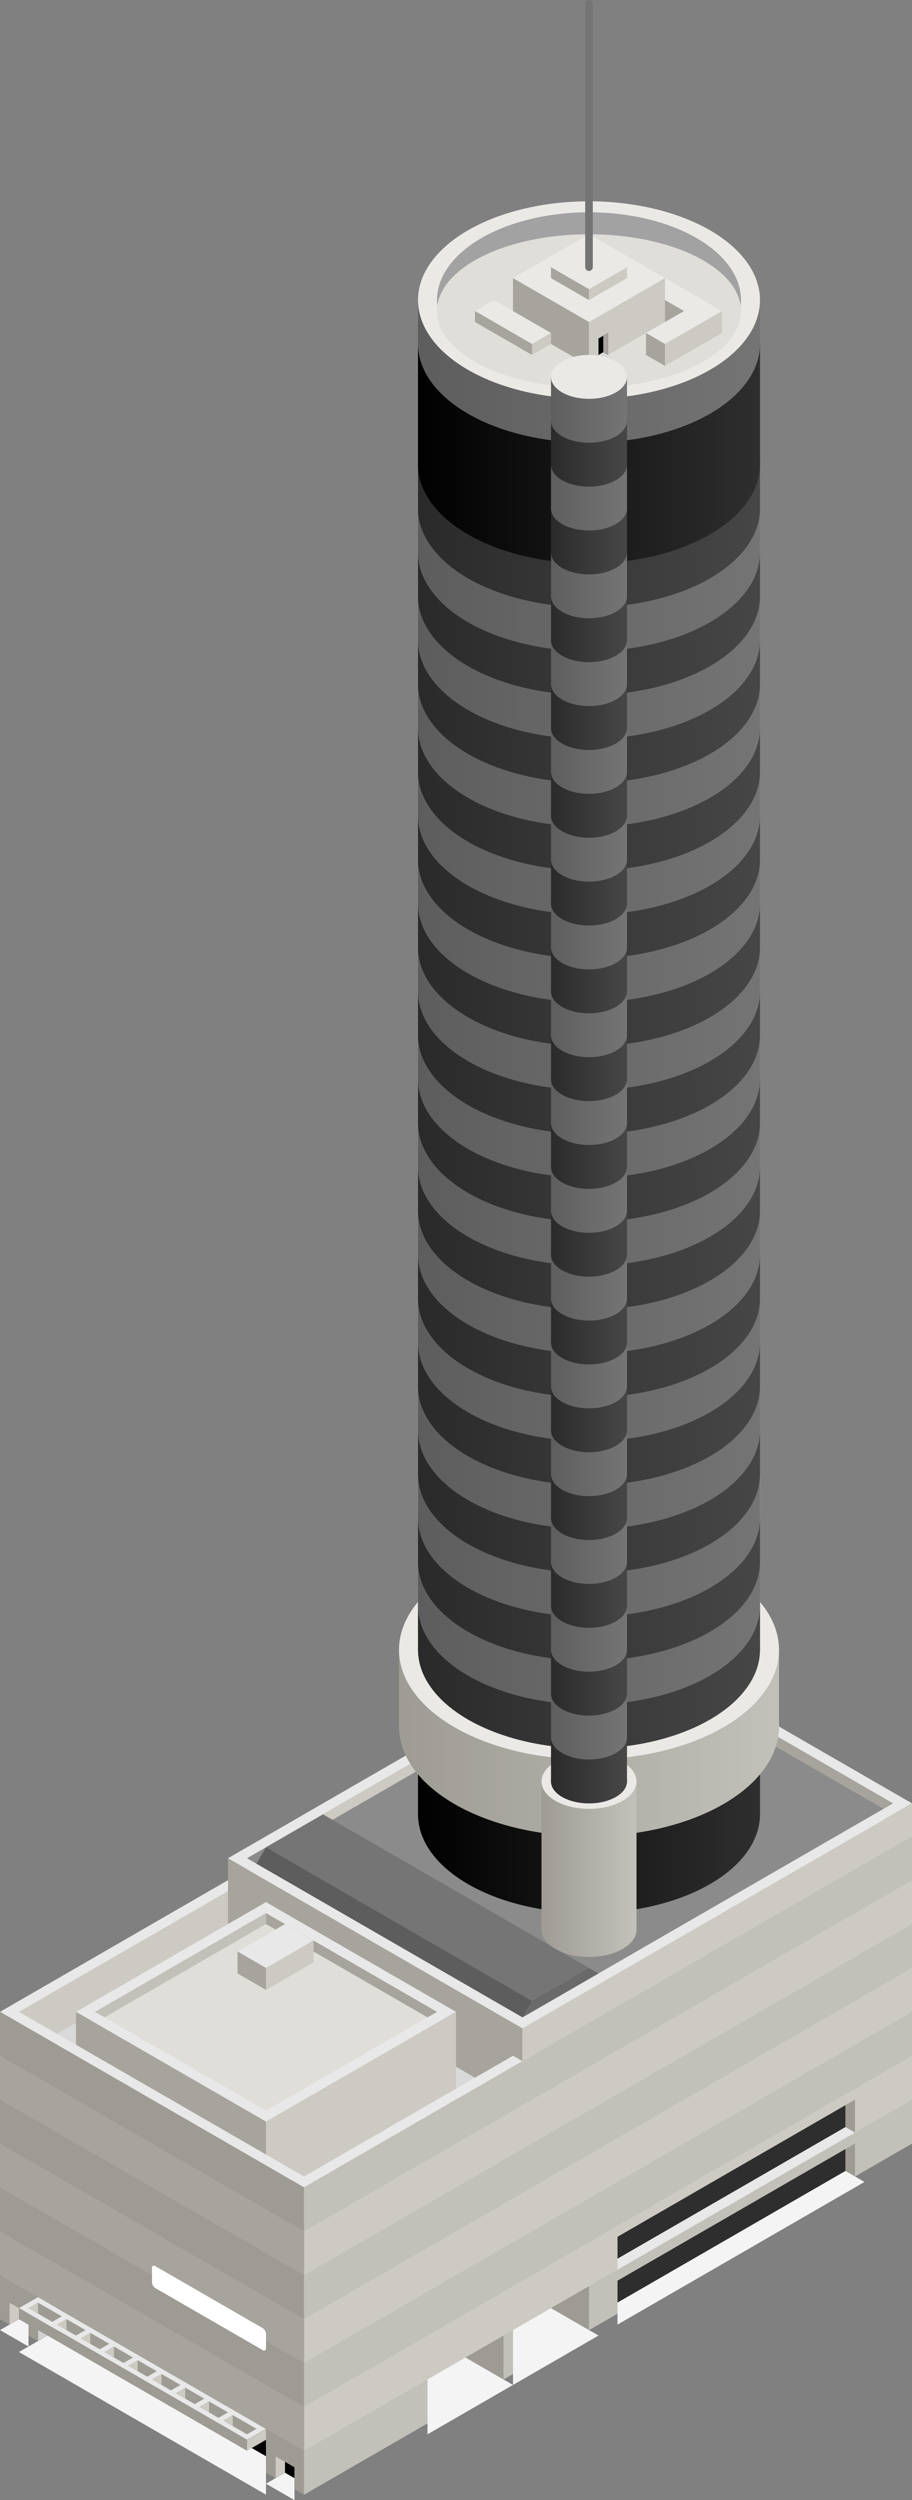 <svg id="Layer_1" data-name="Layer 1" xmlns="http://www.w3.org/2000/svg" xmlns:xlink="http://www.w3.org/1999/xlink" viewBox="0 0 240 657.736">
  <rect x="0" y="0" width="240" height="657.736" fill="#808080" stroke="none"/>
  <defs>
    <style>
      .cls-1 {
        fill: #e8e8e8;
      }

      .cls-2 {
        fill: url(#linear-gradient);
      }

      .cls-3 {
        fill: #cccac2;
      }

      .cls-4 {
        fill: #9d9b93;
      }

      .cls-5 {
        fill: #a6a49c;
      }

      .cls-6 {
        fill: #f4f4f4;
      }

      .cls-7 {
        fill: #d1d1d1;
      }

      .cls-8 {
        fill: #d9d9d9;
      }

      .cls-9 {
        fill: #dfded9;
      }

      .cls-10 {
        fill: #8b8b8b;
      }

      .cls-11 {
        fill: #5d5d5d;
      }

      .cls-12 {
        fill: #757575;
      }

      .cls-13 {
        fill: url(#linear-gradient-2);
      }

      .cls-14 {
        fill: url(#linear-gradient-3);
      }

      .cls-15 {
        fill: url(#linear-gradient-4);
      }

      .cls-16 {
        fill: #eae9e5;
      }

      .cls-17 {
        fill: #a2a2a2;
      }

      .cls-18 {
        fill: url(#linear-gradient-5);
      }

      .cls-19 {
        fill: url(#linear-gradient-6);
      }

      .cls-20 {
        fill: #6a6a6a;
      }

      .cls-21 {
        fill: url(#linear-gradient-7);
      }

      .cls-22 {
        fill: url(#linear-gradient-8);
      }

      .cls-23 {
        fill: url(#linear-gradient-9);
      }

      .cls-24 {
        fill: url(#linear-gradient-10);
      }

      .cls-25 {
        fill: url(#linear-gradient-11);
      }

      .cls-26 {
        fill: url(#linear-gradient-12);
      }

      .cls-27 {
        fill: url(#linear-gradient-13);
      }

      .cls-28 {
        fill: url(#linear-gradient-14);
      }

      .cls-29 {
        fill: url(#linear-gradient-15);
      }

      .cls-30 {
        fill: url(#linear-gradient-16);
      }

      .cls-31 {
        fill: url(#linear-gradient-17);
      }

      .cls-32 {
        fill: url(#linear-gradient-18);
      }

      .cls-33 {
        fill: url(#linear-gradient-19);
      }

      .cls-34 {
        fill: url(#linear-gradient-20);
      }

      .cls-35 {
        fill: url(#linear-gradient-21);
      }

      .cls-36 {
        fill: url(#linear-gradient-22);
      }

      .cls-37 {
        fill: url(#linear-gradient-23);
      }

      .cls-38 {
        fill: url(#linear-gradient-24);
      }

      .cls-39 {
        fill: url(#linear-gradient-25);
      }

      .cls-40 {
        fill: url(#linear-gradient-26);
      }

      .cls-41 {
        fill: url(#linear-gradient-27);
      }

      .cls-42 {
        fill: url(#linear-gradient-28);
      }

      .cls-43 {
        fill: url(#linear-gradient-29);
      }

      .cls-44 {
        fill: url(#linear-gradient-30);
      }

      .cls-45 {
        fill: url(#linear-gradient-31);
      }

      .cls-46 {
        fill: url(#linear-gradient-32);
      }

      .cls-47 {
        fill: url(#linear-gradient-33);
      }

      .cls-48 {
        fill: url(#linear-gradient-34);
      }

      .cls-49 {
        fill: url(#linear-gradient-35);
      }

      .cls-50 {
        fill: url(#linear-gradient-36);
      }

      .cls-51 {
        fill: url(#linear-gradient-37);
      }

      .cls-52 {
        fill: url(#linear-gradient-38);
      }

      .cls-53 {
        fill: url(#linear-gradient-39);
      }

      .cls-54 {
        fill: url(#linear-gradient-40);
      }

      .cls-55 {
        fill: url(#linear-gradient-41);
      }

      .cls-56 {
        fill: url(#linear-gradient-42);
      }

      .cls-57 {
        fill: url(#linear-gradient-43);
      }

      .cls-58 {
        fill: url(#linear-gradient-44);
      }

      .cls-59 {
        fill: url(#linear-gradient-45);
      }

      .cls-60 {
        fill: url(#linear-gradient-46);
      }

      .cls-61 {
        fill: url(#linear-gradient-47);
      }

      .cls-62 {
        fill: url(#linear-gradient-48);
      }

      .cls-63 {
        fill: url(#linear-gradient-49);
      }

      .cls-64 {
        fill: url(#linear-gradient-50);
      }

      .cls-65 {
        fill: url(#linear-gradient-51);
      }

      .cls-66 {
        fill: url(#linear-gradient-52);
      }

      .cls-67 {
        fill: url(#linear-gradient-53);
      }

      .cls-68 {
        fill: url(#linear-gradient-54);
      }

      .cls-69 {
        fill: url(#linear-gradient-55);
      }

      .cls-70 {
        fill: url(#linear-gradient-56);
      }

      .cls-71 {
        fill: url(#linear-gradient-57);
      }

      .cls-72 {
        fill: url(#linear-gradient-58);
      }

      .cls-73 {
        fill: url(#linear-gradient-59);
      }

      .cls-74 {
        fill: url(#linear-gradient-60);
      }

      .cls-75 {
        fill: url(#linear-gradient-61);
      }

      .cls-76 {
        fill: url(#linear-gradient-62);
      }

      .cls-77 {
        fill: url(#linear-gradient-63);
      }

      .cls-78 {
        fill: url(#linear-gradient-64);
      }

      .cls-79 {
        fill: none;
        stroke: #747474;
        stroke-linecap: round;
        stroke-miterlimit: 3;
        stroke-width: 2px;
      }

      .cls-80 {
        fill: #c1c0b9;
      }

      .cls-81 {
        fill: #fff;
      }

      .cls-82 {
        fill: url(#linear-gradient-65);
      }

      .cls-83 {
        fill: url(#linear-gradient-66);
      }

      .cls-84 {
        fill: url(#linear-gradient-67);
      }

      .cls-85 {
        fill: url(#linear-gradient-68);
      }

      .cls-86 {
        fill: url(#linear-gradient-69);
      }

      .cls-87 {
        fill: url(#linear-gradient-70);
      }

      .cls-88 {
        fill: url(#linear-gradient-71);
      }

      .cls-89 {
        fill: url(#linear-gradient-72);
      }

      .cls-90 {
        fill: url(#linear-gradient-73);
      }

      .cls-91 {
        fill: url(#linear-gradient-74);
      }

      .cls-92 {
        fill: url(#linear-gradient-75);
      }

      .cls-93 {
        fill: url(#linear-gradient-76);
      }

      .cls-94 {
        fill: url(#linear-gradient-77);
      }

      .cls-95 {
        fill: url(#linear-gradient-78);
      }

      .cls-96 {
        fill: url(#linear-gradient-79);
      }

      .cls-97 {
        fill: url(#linear-gradient-80);
      }

      .cls-98 {
        fill: url(#linear-gradient-81);
      }

      .cls-99 {
        fill: url(#linear-gradient-82);
      }

      .cls-100 {
        fill: url(#linear-gradient-83);
      }

      .cls-101 {
        fill: url(#linear-gradient-84);
      }

      .cls-102 {
        fill: url(#linear-gradient-85);
      }

      .cls-103 {
        fill: url(#linear-gradient-86);
      }

      .cls-104 {
        fill: url(#linear-gradient-87);
      }

      .cls-105 {
        fill: url(#linear-gradient-88);
      }

      .cls-106 {
        fill: url(#linear-gradient-89);
      }

      .cls-107 {
        fill: url(#linear-gradient-90);
      }

      .cls-108 {
        fill: url(#linear-gradient-91);
      }

      .cls-109 {
        fill: url(#linear-gradient-92);
      }

      .cls-110 {
        fill: url(#linear-gradient-93);
      }

      .cls-111 {
        fill: url(#linear-gradient-94);
      }

      .cls-112 {
        fill: url(#linear-gradient-95);
      }

      .cls-113 {
        fill: url(#linear-gradient-96);
      }

      .cls-114 {
        fill: url(#linear-gradient-97);
      }

      .cls-115 {
        fill: url(#linear-gradient-98);
      }

      .cls-116 {
        fill: url(#linear-gradient-99);
      }

      .cls-117 {
        fill: url(#linear-gradient-100);
      }

      .cls-118 {
        fill: url(#linear-gradient-101);
      }

      .cls-119 {
        fill: url(#linear-gradient-102);
      }

      .cls-120 {
        fill: url(#linear-gradient-103);
      }

      .cls-121 {
        fill: url(#linear-gradient-104);
      }

      .cls-122 {
        fill: url(#linear-gradient-105);
      }

      .cls-123 {
        fill: url(#linear-gradient-106);
      }

      .cls-124 {
        fill: url(#linear-gradient-107);
      }

      .cls-125 {
        fill: url(#linear-gradient-108);
      }

      .cls-126 {
        fill: url(#linear-gradient-109);
      }

      .cls-127 {
        fill: url(#linear-gradient-110);
      }

      .cls-128 {
        fill: url(#linear-gradient-111);
      }

      .cls-129 {
        fill: url(#linear-gradient-112);
      }

      .cls-130 {
        fill: url(#linear-gradient-113);
      }

      .cls-131 {
        fill: url(#linear-gradient-114);
      }

      .cls-132 {
        fill: url(#linear-gradient-115);
      }

      .cls-133 {
        fill: url(#linear-gradient-116);
      }

      .cls-134 {
        fill: url(#linear-gradient-117);
      }

      .cls-135 {
        fill: url(#linear-gradient-118);
      }

      .cls-136 {
        fill: url(#linear-gradient-119);
      }

      .cls-137 {
        fill: url(#linear-gradient-120);
      }

      .cls-138 {
        fill: url(#linear-gradient-121);
      }

      .cls-139 {
        fill: url(#linear-gradient-122);
      }

      .cls-140 {
        fill: url(#linear-gradient-123);
      }

      .cls-141 {
        fill: url(#linear-gradient-124);
      }

      .cls-142 {
        fill: url(#linear-gradient-125);
      }

      .cls-143 {
        fill: url(#linear-gradient-126);
      }

      .cls-144 {
        fill: url(#linear-gradient-127);
      }

      .cls-145 {
        fill: url(#linear-gradient-128);
      }

      .cls-146 {
        fill: #2e2e2e;
      }
    </style>
    <linearGradient id="linear-gradient" x1="5521.69" y1="1281.02" x2="5522.69" y2="1281.02" gradientTransform="matrix(100, 0, 0, -20.207, -552064, 26330.079)" gradientUnits="userSpaceOnUse">
      <stop offset="0" stop-color="#9d9b93"/>
      <stop offset="0.996" stop-color="#c1c0b9"/>
    </linearGradient>
    <linearGradient id="linear-gradient-2" x1="5515.1" y1="1264.202" x2="5516.1" y2="1264.202" gradientTransform="matrix(90, 0, 0, -51.962, -496249, 66167.167)" gradientUnits="userSpaceOnUse">
      <stop offset="0"/>
      <stop offset="1" stop-color="#2e2e2e"/>
    </linearGradient>
    <linearGradient id="linear-gradient-3" y1="1277.58" y2="1277.58" gradientTransform="matrix(90, 0, 0, -23.094, -496249, 29970.208)" xlink:href="#linear-gradient-2"/>
    <linearGradient id="linear-gradient-4" y1="1263.132" y2="1263.132" gradientTransform="matrix(100, 0, 0, -57.735, -552064, 73381.159)" xlink:href="#linear-gradient"/>
    <linearGradient id="linear-gradient-5" x1="5343.76" y1="1267.77" x2="5344.76" y2="1267.77" gradientTransform="matrix(25, 0, 0, -38.971, -133451.5, 49894.527)" xlink:href="#linear-gradient"/>
    <linearGradient id="linear-gradient-6" x1="5343.76" y1="1292.028" x2="5344.76" y2="1292.028" gradientTransform="matrix(25, 0, 0, -14.434, -133451.5, 19156.504)" xlink:href="#linear-gradient"/>
    <linearGradient id="linear-gradient-7" x1="5515.1" y1="1264.202" x2="5516.1" y2="1264.202" gradientTransform="matrix(90, 0, 0, -51.962, -496249, 66123.866)" gradientUnits="userSpaceOnUse">
      <stop offset="0.009" stop-color="#2a2a2a"/>
      <stop offset="1" stop-color="#464646"/>
    </linearGradient>
    <linearGradient id="linear-gradient-8" y1="1301.661" y2="1301.661" gradientTransform="matrix(90, 0, 0, -11.547, -496249, 15458.514)" xlink:href="#linear-gradient-7"/>
    <linearGradient id="linear-gradient-9" x1="5515.1" y1="1264.202" x2="5516.1" y2="1264.202" gradientTransform="matrix(90, 0, 0, -51.962, -496249, 66112.319)" gradientUnits="userSpaceOnUse">
      <stop offset="0" stop-color="#5d5d5d"/>
      <stop offset="1" stop-color="#747474"/>
    </linearGradient>
    <linearGradient id="linear-gradient-10" y1="1301.661" y2="1301.661" gradientTransform="matrix(90, 0, 0, -11.547, -496249, 15446.967)" xlink:href="#linear-gradient-9"/>
    <linearGradient id="linear-gradient-11" y1="1264.202" y2="1264.202" gradientTransform="matrix(90, 0, 0, -51.962, -496249, 66100.772)" xlink:href="#linear-gradient-7"/>
    <linearGradient id="linear-gradient-12" y1="1301.661" y2="1301.661" gradientTransform="matrix(90, 0, 0, -11.547, -496249, 15435.42)" xlink:href="#linear-gradient-7"/>
    <linearGradient id="linear-gradient-13" y1="1264.202" y2="1264.202" gradientTransform="matrix(90, 0, 0, -51.962, -496249, 66089.225)" xlink:href="#linear-gradient-9"/>
    <linearGradient id="linear-gradient-14" y1="1301.661" y2="1301.661" gradientTransform="matrix(90, 0, 0, -11.547, -496249, 15423.873)" xlink:href="#linear-gradient-9"/>
    <linearGradient id="linear-gradient-15" y1="1264.202" y2="1264.202" gradientTransform="matrix(90, 0, 0, -51.962, -496249, 66077.678)" xlink:href="#linear-gradient-7"/>
    <linearGradient id="linear-gradient-16" y1="1301.661" y2="1301.661" gradientTransform="matrix(90, 0, 0, -11.547, -496249, 15412.326)" xlink:href="#linear-gradient-7"/>
    <linearGradient id="linear-gradient-17" y1="1264.202" y2="1264.202" gradientTransform="matrix(90, 0, 0, -51.962, -496249, 66066.131)" xlink:href="#linear-gradient-9"/>
    <linearGradient id="linear-gradient-18" y1="1301.661" y2="1301.661" gradientTransform="matrix(90, 0, 0, -11.547, -496249, 15400.779)" xlink:href="#linear-gradient-9"/>
    <linearGradient id="linear-gradient-19" y1="1264.203" y2="1264.203" gradientTransform="matrix(90, 0, 0, -51.962, -496249, 66054.584)" xlink:href="#linear-gradient-7"/>
    <linearGradient id="linear-gradient-20" y1="1301.661" y2="1301.661" gradientTransform="matrix(90, 0, 0, -11.547, -496249, 15389.232)" xlink:href="#linear-gradient-7"/>
    <linearGradient id="linear-gradient-21" y1="1264.203" y2="1264.203" gradientTransform="matrix(90, 0, 0, -51.962, -496249, 66043.037)" xlink:href="#linear-gradient-9"/>
    <linearGradient id="linear-gradient-22" y1="1301.661" y2="1301.661" gradientTransform="matrix(90, 0, 0, -11.547, -496249, 15377.685)" xlink:href="#linear-gradient-9"/>
    <linearGradient id="linear-gradient-23" y1="1264.202" y2="1264.202" gradientTransform="matrix(90, 0, 0, -51.962, -496249, 66031.49)" xlink:href="#linear-gradient-7"/>
    <linearGradient id="linear-gradient-24" y1="1301.661" y2="1301.661" gradientTransform="matrix(90, 0, 0, -11.547, -496249, 15366.138)" xlink:href="#linear-gradient-7"/>
    <linearGradient id="linear-gradient-25" y1="1264.202" y2="1264.202" gradientTransform="matrix(90, 0, 0, -51.962, -496249, 66019.943)" xlink:href="#linear-gradient-9"/>
    <linearGradient id="linear-gradient-26" y1="1301.661" y2="1301.661" gradientTransform="matrix(90, 0, 0, -11.547, -496249, 15354.591)" xlink:href="#linear-gradient-9"/>
    <linearGradient id="linear-gradient-27" y1="1264.202" y2="1264.202" gradientTransform="matrix(90, 0, 0, -51.962, -496249, 66008.396)" xlink:href="#linear-gradient-7"/>
    <linearGradient id="linear-gradient-28" y1="1301.661" y2="1301.661" gradientTransform="matrix(90, 0, 0, -11.547, -496249, 15343.044)" xlink:href="#linear-gradient-7"/>
    <linearGradient id="linear-gradient-29" y1="1264.202" y2="1264.202" gradientTransform="matrix(90, 0, 0, -51.962, -496249, 65996.849)" xlink:href="#linear-gradient-9"/>
    <linearGradient id="linear-gradient-30" y1="1301.661" y2="1301.661" gradientTransform="matrix(90, 0, 0, -11.547, -496249, 15331.497)" xlink:href="#linear-gradient-9"/>
    <linearGradient id="linear-gradient-31" y1="1264.202" y2="1264.202" gradientTransform="matrix(90, 0, 0, -51.962, -496249, 65985.302)" xlink:href="#linear-gradient-7"/>
    <linearGradient id="linear-gradient-32" y1="1301.661" y2="1301.661" gradientTransform="matrix(90, 0, 0, -11.547, -496249, 15319.95)" xlink:href="#linear-gradient-7"/>
    <linearGradient id="linear-gradient-33" y1="1264.203" y2="1264.203" gradientTransform="matrix(90, 0, 0, -51.962, -496249, 65973.755)" xlink:href="#linear-gradient-9"/>
    <linearGradient id="linear-gradient-34" y1="1301.661" y2="1301.661" gradientTransform="matrix(90, 0, 0, -11.547, -496249, 15308.403)" xlink:href="#linear-gradient-9"/>
    <linearGradient id="linear-gradient-35" y1="1264.203" y2="1264.203" gradientTransform="matrix(90, 0, 0, -51.962, -496249, 65962.208)" xlink:href="#linear-gradient-7"/>
    <linearGradient id="linear-gradient-36" y1="1301.661" y2="1301.661" gradientTransform="matrix(90, 0, 0, -11.547, -496249, 15296.856)" xlink:href="#linear-gradient-7"/>
    <linearGradient id="linear-gradient-37" y1="1264.203" y2="1264.203" gradientTransform="matrix(90, 0, 0, -51.962, -496249, 65950.661)" xlink:href="#linear-gradient-9"/>
    <linearGradient id="linear-gradient-38" y1="1301.661" y2="1301.661" gradientTransform="matrix(90, 0, 0, -11.547, -496249, 15285.309)" xlink:href="#linear-gradient-9"/>
    <linearGradient id="linear-gradient-39" y1="1264.202" y2="1264.202" gradientTransform="matrix(90, 0, 0, -51.962, -496249, 65939.114)" xlink:href="#linear-gradient-7"/>
    <linearGradient id="linear-gradient-40" y1="1301.661" y2="1301.661" gradientTransform="matrix(90, 0, 0, -11.547, -496249, 15273.762)" xlink:href="#linear-gradient-7"/>
    <linearGradient id="linear-gradient-41" y1="1264.202" y2="1264.202" gradientTransform="matrix(90, 0, 0, -51.962, -496249, 65927.567)" xlink:href="#linear-gradient-9"/>
    <linearGradient id="linear-gradient-42" y1="1301.661" y2="1301.661" gradientTransform="matrix(90, 0, 0, -11.547, -496249, 15262.215)" xlink:href="#linear-gradient-9"/>
    <linearGradient id="linear-gradient-43" y1="1301.661" y2="1301.661" gradientTransform="matrix(90, 0, 0, -11.547, -496249, 15114.991)" xlink:href="#linear-gradient-9"/>
    <linearGradient id="linear-gradient-44" y1="1264.202" y2="1264.202" gradientTransform="matrix(90, 0, 0, -51.962, -496249, 65916.02)" xlink:href="#linear-gradient-7"/>
    <linearGradient id="linear-gradient-45" y1="1301.661" y2="1301.661" gradientTransform="matrix(90, 0, 0, -11.547, -496249, 15250.668)" xlink:href="#linear-gradient-7"/>
    <linearGradient id="linear-gradient-46" y1="1264.202" y2="1264.202" gradientTransform="matrix(90, 0, 0, -51.962, -496249, 65904.473)" xlink:href="#linear-gradient-9"/>
    <linearGradient id="linear-gradient-47" y1="1301.661" y2="1301.661" gradientTransform="matrix(90, 0, 0, -11.547, -496249, 15239.121)" xlink:href="#linear-gradient-9"/>
    <linearGradient id="linear-gradient-48" y1="1264.203" y2="1264.203" gradientTransform="matrix(90, 0, 0, -51.962, -496249, 65892.926)" xlink:href="#linear-gradient-7"/>
    <linearGradient id="linear-gradient-49" y1="1301.661" y2="1301.661" gradientTransform="matrix(90, 0, 0, -11.547, -496249, 15227.574)" xlink:href="#linear-gradient-7"/>
    <linearGradient id="linear-gradient-50" y1="1264.202" y2="1264.202" gradientTransform="matrix(90, 0, 0, -51.962, -496249, 65881.379)" xlink:href="#linear-gradient-9"/>
    <linearGradient id="linear-gradient-51" y1="1301.661" y2="1301.661" gradientTransform="matrix(90, 0, 0, -11.547, -496249, 15216.027)" xlink:href="#linear-gradient-9"/>
    <linearGradient id="linear-gradient-52" y1="1264.202" y2="1264.202" gradientTransform="matrix(90, 0, 0, -51.962, -496249, 65869.832)" xlink:href="#linear-gradient-7"/>
    <linearGradient id="linear-gradient-53" y1="1301.661" y2="1301.661" gradientTransform="matrix(90, 0, 0, -11.547, -496249, 15204.48)" xlink:href="#linear-gradient-7"/>
    <linearGradient id="linear-gradient-54" x1="5515.1" y1="1264.202" x2="5516.1" y2="1264.202" gradientTransform="matrix(90, 0, 0, -51.962, -496249, 65858.285)" gradientUnits="userSpaceOnUse">
      <stop offset="0.017" stop-color="#5d5d5d"/>
      <stop offset="1" stop-color="#747474"/>
    </linearGradient>
    <linearGradient id="linear-gradient-55" y1="1301.661" y2="1301.661" gradientTransform="matrix(90, 0, 0, -11.547, -496249, 15192.933)" xlink:href="#linear-gradient-9"/>
    <linearGradient id="linear-gradient-56" y1="1264.202" y2="1264.202" gradientTransform="matrix(90, 0, 0, -51.962, -496249, 65846.738)" xlink:href="#linear-gradient-7"/>
    <linearGradient id="linear-gradient-57" y1="1301.661" y2="1301.661" gradientTransform="matrix(90, 0, 0, -11.547, -496249, 15181.386)" xlink:href="#linear-gradient-7"/>
    <linearGradient id="linear-gradient-58" y1="1264.202" y2="1264.202" gradientTransform="matrix(90, 0, 0, -51.962, -496249, 65835.191)" xlink:href="#linear-gradient-54"/>
    <linearGradient id="linear-gradient-59" y1="1301.661" y2="1301.661" gradientTransform="matrix(90, 0, 0, -11.547, -496249, 15169.839)" xlink:href="#linear-gradient-9"/>
    <linearGradient id="linear-gradient-60" y1="1264.203" y2="1264.203" gradientTransform="matrix(90, 0, 0, -51.962, -496249, 65823.644)" xlink:href="#linear-gradient-7"/>
    <linearGradient id="linear-gradient-61" y1="1301.661" y2="1301.661" gradientTransform="matrix(90, 0, 0, -11.547, -496249, 15158.292)" xlink:href="#linear-gradient-7"/>
    <linearGradient id="linear-gradient-62" y1="1264.203" y2="1264.203" gradientTransform="matrix(90, 0, 0, -51.962, -496249, 65812.097)" xlink:href="#linear-gradient-2"/>
    <linearGradient id="linear-gradient-63" y1="1271.013" y2="1271.013" gradientTransform="matrix(90, 0, 0, -31.754, -496249, 40466.369)" xlink:href="#linear-gradient-2"/>
    <linearGradient id="linear-gradient-64" y1="1264.202" y2="1264.202" gradientTransform="matrix(90, 0, 0, -51.962, -496249, 65780.343)" xlink:href="#linear-gradient-9"/>
    <linearGradient id="linear-gradient-65" x1="5284.45" y1="1301.661" x2="5285.45" y2="1301.661" gradientTransform="matrix(20, 0, 0, -11.547, -105544, 15498.928)" xlink:href="#linear-gradient-7"/>
    <linearGradient id="linear-gradient-66" x1="5284.45" y1="1301.661" x2="5285.45" y2="1301.661" gradientTransform="matrix(20, 0, 0, -11.547, -105544, 15493.155)" xlink:href="#linear-gradient-7"/>
    <linearGradient id="linear-gradient-67" x1="5284.45" y1="1301.661" x2="5285.45" y2="1301.661" gradientTransform="matrix(20, 0, 0, -11.547, -105544, 15487.381)" xlink:href="#linear-gradient-9"/>
    <linearGradient id="linear-gradient-68" x1="5284.45" y1="1301.661" x2="5285.45" y2="1301.661" gradientTransform="matrix(20, 0, 0, -11.547, -105544, 15481.608)" xlink:href="#linear-gradient-9"/>
    <linearGradient id="linear-gradient-69" x1="5284.45" y1="1301.661" x2="5285.45" y2="1301.661" gradientTransform="matrix(20, 0, 0, -11.547, -105544, 15475.835)" xlink:href="#linear-gradient-7"/>
    <linearGradient id="linear-gradient-70" x1="5284.45" y1="1301.661" x2="5285.45" y2="1301.661" gradientTransform="matrix(20, 0, 0, -11.547, -105544, 15470.061)" xlink:href="#linear-gradient-7"/>
    <linearGradient id="linear-gradient-71" x1="5284.45" y1="1301.661" x2="5285.45" y2="1301.661" gradientTransform="matrix(20, 0, 0, -11.547, -105544, 15464.288)" xlink:href="#linear-gradient-9"/>
    <linearGradient id="linear-gradient-72" x1="5284.45" y1="1301.661" x2="5285.45" y2="1301.661" gradientTransform="matrix(20, 0, 0, -11.547, -105544, 15458.514)" xlink:href="#linear-gradient-9"/>
    <linearGradient id="linear-gradient-73" x1="5284.45" y1="1301.661" x2="5285.45" y2="1301.661" gradientTransform="matrix(20, 0, 0, -11.547, -105544, 15452.74)" xlink:href="#linear-gradient-7"/>
    <linearGradient id="linear-gradient-74" x1="5284.45" y1="1301.661" x2="5285.45" y2="1301.661" gradientTransform="matrix(20, 0, 0, -11.547, -105544, 15446.967)" xlink:href="#linear-gradient-7"/>
    <linearGradient id="linear-gradient-75" x1="5284.45" y1="1301.661" x2="5285.45" y2="1301.661" gradientTransform="matrix(20, 0, 0, -11.547, -105544, 15441.193)" xlink:href="#linear-gradient-9"/>
    <linearGradient id="linear-gradient-76" x1="5284.45" y1="1301.661" x2="5285.45" y2="1301.661" gradientTransform="matrix(20, 0, 0, -11.547, -105544, 15435.42)" xlink:href="#linear-gradient-9"/>
    <linearGradient id="linear-gradient-77" x1="5284.45" y1="1301.661" x2="5285.45" y2="1301.661" gradientTransform="matrix(20, 0, 0, -11.547, -105544, 15429.647)" xlink:href="#linear-gradient-7"/>
    <linearGradient id="linear-gradient-78" x1="5284.45" y1="1301.661" x2="5285.45" y2="1301.661" gradientTransform="matrix(20, 0, 0, -11.547, -105544, 15423.873)" xlink:href="#linear-gradient-7"/>
    <linearGradient id="linear-gradient-79" x1="5284.45" y1="1301.661" x2="5285.45" y2="1301.661" gradientTransform="matrix(20, 0, 0, -11.547, -105544, 15418.1)" xlink:href="#linear-gradient-9"/>
    <linearGradient id="linear-gradient-80" x1="5284.45" y1="1301.661" x2="5285.45" y2="1301.661" gradientTransform="matrix(20, 0, 0, -11.547, -105544, 15412.326)" xlink:href="#linear-gradient-9"/>
    <linearGradient id="linear-gradient-81" x1="5284.45" y1="1301.661" x2="5285.45" y2="1301.661" gradientTransform="matrix(20, 0, 0, -11.547, -105544, 15406.552)" xlink:href="#linear-gradient-7"/>
    <linearGradient id="linear-gradient-82" x1="5284.45" y1="1301.661" x2="5285.45" y2="1301.661" gradientTransform="matrix(20, 0, 0, -11.547, -105544, 15400.779)" xlink:href="#linear-gradient-7"/>
    <linearGradient id="linear-gradient-83" x1="5284.45" y1="1301.661" x2="5285.45" y2="1301.661" gradientTransform="matrix(20, 0, 0, -11.547, -105544, 15395.005)" xlink:href="#linear-gradient-9"/>
    <linearGradient id="linear-gradient-84" x1="5284.45" y1="1301.661" x2="5285.45" y2="1301.661" gradientTransform="matrix(20, 0, 0, -11.547, -105544, 15389.232)" xlink:href="#linear-gradient-9"/>
    <linearGradient id="linear-gradient-85" x1="5284.45" y1="1301.661" x2="5285.45" y2="1301.661" gradientTransform="matrix(20, 0, 0, -11.547, -105544, 15383.459)" xlink:href="#linear-gradient-7"/>
    <linearGradient id="linear-gradient-86" x1="5284.45" y1="1301.661" x2="5285.45" y2="1301.661" gradientTransform="matrix(20, 0, 0, -11.547, -105544, 15377.685)" xlink:href="#linear-gradient-7"/>
    <linearGradient id="linear-gradient-87" x1="5284.45" y1="1301.661" x2="5285.45" y2="1301.661" gradientTransform="matrix(20, 0, 0, -11.547, -105544, 15371.912)" xlink:href="#linear-gradient-9"/>
    <linearGradient id="linear-gradient-88" x1="5284.45" y1="1301.661" x2="5285.45" y2="1301.661" gradientTransform="matrix(20, 0, 0, -11.547, -105544, 15366.138)" xlink:href="#linear-gradient-9"/>
    <linearGradient id="linear-gradient-89" x1="5284.45" y1="1301.661" x2="5285.45" y2="1301.661" gradientTransform="matrix(20, 0, 0, -11.547, -105544, 15360.364)" xlink:href="#linear-gradient-7"/>
    <linearGradient id="linear-gradient-90" x1="5284.45" y1="1301.661" x2="5285.45" y2="1301.661" gradientTransform="matrix(20, 0, 0, -11.547, -105544, 15354.591)" xlink:href="#linear-gradient-7"/>
    <linearGradient id="linear-gradient-91" x1="5284.45" y1="1301.661" x2="5285.45" y2="1301.661" gradientTransform="matrix(20, 0, 0, -11.547, -105544, 15348.817)" xlink:href="#linear-gradient-9"/>
    <linearGradient id="linear-gradient-92" x1="5284.45" y1="1301.661" x2="5285.45" y2="1301.661" gradientTransform="matrix(20, 0, 0, -11.547, -105544, 15343.044)" xlink:href="#linear-gradient-9"/>
    <linearGradient id="linear-gradient-93" x1="5284.45" y1="1301.661" x2="5285.45" y2="1301.661" gradientTransform="matrix(20, 0, 0, -11.547, -105544, 15337.27)" xlink:href="#linear-gradient-7"/>
    <linearGradient id="linear-gradient-94" x1="5284.45" y1="1301.661" x2="5285.45" y2="1301.661" gradientTransform="matrix(20, 0, 0, -11.547, -105544, 15331.497)" xlink:href="#linear-gradient-7"/>
    <linearGradient id="linear-gradient-95" x1="5284.45" y1="1301.661" x2="5285.45" y2="1301.661" gradientTransform="matrix(20, 0, 0, -11.547, -105544, 15325.723)" xlink:href="#linear-gradient-9"/>
    <linearGradient id="linear-gradient-96" x1="5284.45" y1="1301.661" x2="5285.45" y2="1301.661" gradientTransform="matrix(20, 0, 0, -11.547, -105544, 15319.95)" xlink:href="#linear-gradient-9"/>
    <linearGradient id="linear-gradient-97" x1="5284.45" y1="1301.661" x2="5285.45" y2="1301.661" gradientTransform="matrix(20, 0, 0, -11.547, -105544, 15314.176)" xlink:href="#linear-gradient-7"/>
    <linearGradient id="linear-gradient-98" x1="5284.45" y1="1301.661" x2="5285.45" y2="1301.661" gradientTransform="matrix(20, 0, 0, -11.547, -105544, 15308.403)" xlink:href="#linear-gradient-7"/>
    <linearGradient id="linear-gradient-99" x1="5284.45" y1="1301.661" x2="5285.45" y2="1301.661" gradientTransform="matrix(20, 0, 0, -11.547, -105544, 15302.629)" xlink:href="#linear-gradient-9"/>
    <linearGradient id="linear-gradient-100" x1="5284.45" y1="1301.661" x2="5285.45" y2="1301.661" gradientTransform="matrix(20, 0, 0, -11.547, -105544, 15296.856)" xlink:href="#linear-gradient-9"/>
    <linearGradient id="linear-gradient-101" x1="5284.45" y1="1301.661" x2="5285.45" y2="1301.661" gradientTransform="matrix(20, 0, 0, -11.547, -105544, 15291.083)" xlink:href="#linear-gradient-7"/>
    <linearGradient id="linear-gradient-102" x1="5284.45" y1="1301.661" x2="5285.45" y2="1301.661" gradientTransform="matrix(20, 0, 0, -11.547, -105544, 15285.309)" xlink:href="#linear-gradient-7"/>
    <linearGradient id="linear-gradient-103" x1="5284.45" y1="1301.661" x2="5285.45" y2="1301.661" gradientTransform="matrix(20, 0, 0, -11.547, -105544, 15279.535)" xlink:href="#linear-gradient-9"/>
    <linearGradient id="linear-gradient-104" x1="5284.45" y1="1301.661" x2="5285.45" y2="1301.661" gradientTransform="matrix(20, 0, 0, -11.547, -105544, 15273.762)" xlink:href="#linear-gradient-9"/>
    <linearGradient id="linear-gradient-105" x1="5284.45" y1="1301.661" x2="5285.45" y2="1301.661" gradientTransform="matrix(20, 0, 0, -11.547, -105544, 15267.988)" xlink:href="#linear-gradient-7"/>
    <linearGradient id="linear-gradient-106" x1="5284.45" y1="1301.661" x2="5285.45" y2="1301.661" gradientTransform="matrix(20, 0, 0, -11.547, -105544, 15262.215)" xlink:href="#linear-gradient-7"/>
    <linearGradient id="linear-gradient-107" x1="5284.45" y1="1301.661" x2="5285.45" y2="1301.661" gradientTransform="matrix(20, 0, 0, -11.547, -105544, 15256.442)" xlink:href="#linear-gradient-9"/>
    <linearGradient id="linear-gradient-108" x1="5284.45" y1="1301.661" x2="5285.45" y2="1301.661" gradientTransform="matrix(20, 0, 0, -11.547, -105544, 15250.668)" xlink:href="#linear-gradient-9"/>
    <linearGradient id="linear-gradient-109" x1="5284.45" y1="1301.661" x2="5285.45" y2="1301.661" gradientTransform="matrix(20, 0, 0, -11.547, -105544, 15244.894)" xlink:href="#linear-gradient-7"/>
    <linearGradient id="linear-gradient-110" x1="5284.45" y1="1301.661" x2="5285.45" y2="1301.661" gradientTransform="matrix(20, 0, 0, -11.547, -105544, 15239.121)" xlink:href="#linear-gradient-7"/>
    <linearGradient id="linear-gradient-111" x1="5284.45" y1="1301.661" x2="5285.45" y2="1301.661" gradientTransform="matrix(20, 0, 0, -11.547, -105544, 15233.347)" xlink:href="#linear-gradient-9"/>
    <linearGradient id="linear-gradient-112" x1="5284.45" y1="1301.661" x2="5285.45" y2="1301.661" gradientTransform="matrix(20, 0, 0, -11.547, -105544, 15227.574)" xlink:href="#linear-gradient-9"/>
    <linearGradient id="linear-gradient-113" x1="5284.45" y1="1301.661" x2="5285.45" y2="1301.661" gradientTransform="matrix(20, 0, 0, -11.547, -105544, 15221.8)" xlink:href="#linear-gradient-7"/>
    <linearGradient id="linear-gradient-114" x1="5284.45" y1="1301.661" x2="5285.45" y2="1301.661" gradientTransform="matrix(20, 0, 0, -11.547, -105544, 15216.027)" xlink:href="#linear-gradient-7"/>
    <linearGradient id="linear-gradient-115" x1="5284.45" y1="1301.661" x2="5285.45" y2="1301.661" gradientTransform="matrix(20, 0, 0, -11.547, -105544, 15210.253)" xlink:href="#linear-gradient-9"/>
    <linearGradient id="linear-gradient-116" x1="5284.45" y1="1301.661" x2="5285.45" y2="1301.661" gradientTransform="matrix(20, 0, 0, -11.547, -105544, 15204.48)" xlink:href="#linear-gradient-9"/>
    <linearGradient id="linear-gradient-117" x1="5284.45" y1="1301.661" x2="5285.45" y2="1301.661" gradientTransform="matrix(20, 0, 0, -11.547, -105544, 15198.706)" xlink:href="#linear-gradient-7"/>
    <linearGradient id="linear-gradient-118" x1="5284.45" y1="1301.661" x2="5285.45" y2="1301.661" gradientTransform="matrix(20, 0, 0, -11.547, -105544, 15192.933)" xlink:href="#linear-gradient-7"/>
    <linearGradient id="linear-gradient-119" x1="5284.45" y1="1301.661" x2="5285.45" y2="1301.661" gradientTransform="matrix(20, 0, 0, -11.547, -105544, 15187.159)" xlink:href="#linear-gradient-9"/>
    <linearGradient id="linear-gradient-120" x1="5284.45" y1="1301.661" x2="5285.45" y2="1301.661" gradientTransform="matrix(20, 0, 0, -11.547, -105544, 15181.386)" xlink:href="#linear-gradient-9"/>
    <linearGradient id="linear-gradient-121" x1="5284.45" y1="1301.661" x2="5285.45" y2="1301.661" gradientTransform="matrix(20, 0, 0, -11.547, -105544, 15175.612)" xlink:href="#linear-gradient-7"/>
    <linearGradient id="linear-gradient-122" x1="5284.45" y1="1301.661" x2="5285.45" y2="1301.661" gradientTransform="matrix(20, 0, 0, -11.547, -105544, 15169.839)" xlink:href="#linear-gradient-7"/>
    <linearGradient id="linear-gradient-123" x1="5284.45" y1="1301.661" x2="5285.45" y2="1301.661" gradientTransform="matrix(20, 0, 0, -11.547, -105544, 15164.066)" xlink:href="#linear-gradient-9"/>
    <linearGradient id="linear-gradient-124" x1="5284.45" y1="1301.661" x2="5285.45" y2="1301.661" gradientTransform="matrix(20, 0, 0, -11.547, -105544, 15158.292)" xlink:href="#linear-gradient-9"/>
    <linearGradient id="linear-gradient-125" x1="5284.45" y1="1301.661" x2="5285.45" y2="1301.661" gradientTransform="matrix(20, 0, 0, -11.547, -105544, 15152.518)" xlink:href="#linear-gradient-7"/>
    <linearGradient id="linear-gradient-126" x1="5284.45" y1="1301.661" x2="5285.45" y2="1301.661" gradientTransform="matrix(20, 0, 0, -11.547, -105544, 15146.745)" xlink:href="#linear-gradient-7"/>
    <linearGradient id="linear-gradient-127" x1="5284.45" y1="1301.661" x2="5285.45" y2="1301.661" gradientTransform="matrix(20, 0, 0, -11.547, -105544, 15140.971)" xlink:href="#linear-gradient-9"/>
    <linearGradient id="linear-gradient-128" x1="5284.45" y1="1301.661" x2="5285.45" y2="1301.661" gradientTransform="matrix(20, 0, 0, -11.547, -105544, 15135.198)" xlink:href="#linear-gradient-9"/>
  </defs>
  <title>Artboard 9</title>
  <g id="Group">
    <path id="Path" class="cls-1" d="M0,529.275l160-92.376,80,46.188L80,575.463Z"/>
    <path id="Path-2" data-name="Path" class="cls-2" d="M105,434.013H205V454.22H105Z"/>
    <path id="Path-3" data-name="Path" class="cls-3" d="M80,575.463v80.829l160-92.376V483.087Z"/>
    <path id="Path-4" data-name="Path" class="cls-4" d="M7.5,608.661l-5-2.887v5.774L0,610.105v-11.547l10,5.773v11.547l-2.5-1.443Z"/>
    <path id="Path-5" data-name="Path" class="cls-5" d="M0,529.275l80,46.188v80.829L0,610.105Z"/>
    <path id="Path-6" data-name="Path" d="M10,604.331l60,34.641v11.547L10,615.878Z"/>
    <path id="Path-7" data-name="Path" d="M72.5,651.962v-5.774l5,2.887v5.774Z"/>
    <path id="Path-8" data-name="Path" d="M2.5,611.548v-5.774l5,2.887v5.774Z"/>
    <path id="Path-9" data-name="Path" class="cls-6" d="M70,653.406l5-2.887,2.5,1.443v5.774Z"/>
    <path id="Path-10" data-name="Path" class="cls-4" d="M7.5,608.661l-5-2.887v5.774L0,610.105v-11.547l10,5.774v11.547l-2.5-1.443Z"/>
    <path id="Path-11" data-name="Path" class="cls-6" d="M0,612.991l5-2.887,2.5,1.443v5.774Z"/>
    <path id="Path-12" data-name="Path" class="cls-6" d="M5,618.765l8.75-5.052L70,646.189v10.104Z"/>
    <path id="Path-13" data-name="Path" class="cls-7" d="M10,615.878l5-2.887v-5.774l-5-2.887Z"/>
    <path id="Path-14" data-name="Path" class="cls-1" d="M10,604.331l-5,2.887,60,34.641,5-2.887Z"/>
    <path id="Path-15" data-name="Path" class="cls-3" d="M65,641.859v2.887l5-2.887V638.972Z"/>
    <path id="Path-16" data-name="Path" class="cls-4" d="M5,607.218v2.887l60,34.641v-2.887Z"/>
    <path id="Path-17" data-name="Path" class="cls-4" d="M7.5,607.218l2.5-1.443,6.25,3.608-2.5,1.443Z"/>
    <path id="Path-18" data-name="Path" class="cls-4" d="M21.25,615.156l2.5-1.443,5,2.887-2.5,1.443Z"/>
    <path id="Path-19" data-name="Path" class="cls-4" d="M33.75,622.373l2.5-1.443,5,2.887-2.5,1.443Z"/>
    <path id="Path-20" data-name="Path" class="cls-4" d="M46.25,629.59l2.5-1.443,5,2.887-2.5,1.443Z"/>
    <path id="Path-21" data-name="Path" class="cls-4" d="M15,611.548l2.5-1.443,5,2.887L20,614.435Z"/>
    <path id="Path-22" data-name="Path" class="cls-4" d="M27.5,618.765l2.5-1.443,5,2.887-2.5,1.443Z"/>
    <path id="Path-23" data-name="Path" class="cls-4" d="M40,625.982l2.5-1.443,5,2.887L45,628.868Z"/>
    <path id="Path-24" data-name="Path" class="cls-4" d="M52.5,633.198l2.5-1.443,5,2.887-2.5,1.443Z"/>
    <path id="Path-25" data-name="Path" class="cls-4" d="M58.75,636.807l2.5-1.443,6.25,3.608L65,640.415Z"/>
    <path id="Path-26" data-name="Path" class="cls-3" d="M10,605.774v2.887l-2.5-1.443Z"/>
    <path id="Path-27" data-name="Path" class="cls-3" d="M23.75,613.713V616.6l-2.5-1.443Z"/>
    <path id="Path-28" data-name="Path" class="cls-3" d="M36.25,620.93v2.887l-2.5-1.443Z"/>
    <path id="Path-29" data-name="Path" class="cls-3" d="M48.75,628.147v2.887l-2.5-1.443Z"/>
    <path id="Path-30" data-name="Path" class="cls-3" d="M61.25,635.364V638.25l-2.5-1.444Z"/>
    <path id="Path-31" data-name="Path" class="cls-3" d="M17.5,610.105v2.887L15,611.548Z"/>
    <path id="Path-32" data-name="Path" class="cls-3" d="M30,617.321v2.887l-2.5-1.443Z"/>
    <path id="Path-33" data-name="Path" class="cls-3" d="M42.5,624.538v2.887L40,625.982Z"/>
    <path id="Path-34" data-name="Path" class="cls-3" d="M55,631.755v2.887l-2.5-1.443Z"/>
    <path id="Path-35" data-name="Path" class="cls-8" d="M5,529.275l75,43.301,55-31.754L60,497.521Z"/>
    <path id="Path-36" data-name="Path" class="cls-5" d="M137.5,542.266v-8.66L60,488.861v20.207l65,37.528,10-5.774Z"/>
    <path id="Path-37" data-name="Path" class="cls-3" d="M60,497.521v11.547L15,535.049,5,529.275Z"/>
    <path id="Path-38" data-name="Path" class="cls-1" d="M20,529.275,70,500.408l50,28.867L70,558.143Z"/>
    <path id="Path-39" data-name="Path" class="cls-5" d="M20,529.275v8.66l50,28.868v-8.66Z"/>
    <path id="Path-40" data-name="Path" class="cls-3" d="M120,529.275v20.207l-40,23.094-10-5.774v-8.66Z"/>
    <path id="Path-41" data-name="Path" class="cls-9" d="M25,529.275l45,25.981,45-25.981L70,503.295Z"/>
    <path id="Path-42" data-name="Path" class="cls-1" d="M60,488.861l102.5-59.178L240,474.427,137.5,533.606Z"/>
    <path id="Path-43" data-name="Path" class="cls-10" d="M65,488.861l72.5,41.858L235,474.427l-72.5-41.858Z"/>
    <path id="Path-44" data-name="Path" class="cls-11" d="M67.5,490.304l2.5-4.33,70,40.414-2.5,4.33Z"/>
    <path id="Path-45" data-name="Path" class="cls-5" d="M200,454.22v2.887l32.5,18.764,2.5-1.443Z"/>
    <path id="Path-46" data-name="Path" class="cls-3" d="M85,477.314v2.887l32.5-18.764V458.55Z"/>
    <path id="Path-47" data-name="Path" class="cls-12" d="M155,517.729l-15,8.66L70,485.974l15-8.66Z"/>
    <ellipse id="Ellipse" class="cls-13" cx="155" cy="477.314" rx="45" ry="25.981"/>
    <path id="Path-48" data-name="Path" class="cls-14" d="M110,477.314h90V454.22H110Z"/>
    <ellipse id="Ellipse-2" data-name="Ellipse" class="cls-15" cx="155" cy="454.22" rx="50" ry="28.867"/>
    <ellipse id="Ellipse-3" data-name="Ellipse" class="cls-16" cx="155" cy="434.013" rx="50" ry="28.867"/>
    <ellipse id="Ellipse-4" data-name="Ellipse" class="cls-17" cx="155" cy="434.013" rx="45" ry="25.981"/>
    <path id="Path-49" data-name="Path" class="cls-18" d="M142.5,468.654h25v38.971h-25Z"/>
    <ellipse id="Ellipse-5" data-name="Ellipse" class="cls-16" cx="155" cy="468.654" rx="12.5" ry="7.217"/>
    <ellipse id="Ellipse-6" data-name="Ellipse" class="cls-19" cx="155" cy="507.625" rx="12.5" ry="7.217"/>
    <path id="Path-50" data-name="Path" class="cls-3" d="M137.5,553.813V533.606L240,474.427v20.207Z"/>
    <ellipse id="Ellipse-7" data-name="Ellipse" class="cls-10" cx="155" cy="468.654" rx="10" ry="5.774"/>
    <path id="Path-51" data-name="Path" class="cls-20" d="M137.5,530.719l20-11.547-2.5-1.443-15,8.66Z"/>
    <g id="Group-2" data-name="Group">
      <ellipse id="Ellipse-8" data-name="Ellipse" class="cls-7" cx="155" cy="399.372" rx="45" ry="25.981"/>
      <path id="Path-52" data-name="Path" class="cls-7" d="M110,387.825v11.547h90v-11.547Z"/>
    </g>
    <path id="Path-53" data-name="Path" class="cls-17" d="M110,122.244V434.013h90V122.244Z"/>
    <g id="Group-3" data-name="Group">
      <ellipse id="Ellipse-9" data-name="Ellipse" class="cls-21" cx="155" cy="434.013" rx="45" ry="25.981"/>
      <path id="Path-54" data-name="Path" class="cls-22" d="M110,422.466v11.547h90v-11.547Z"/>
    </g>
    <g id="Group-4" data-name="Group">
      <ellipse id="Ellipse-10" data-name="Ellipse" class="cls-23" cx="155" cy="422.466" rx="45" ry="25.981"/>
      <path id="Path-55" data-name="Path" class="cls-24" d="M110,410.919v11.547h90v-11.547Z"/>
    </g>
    <g id="Group-5" data-name="Group">
      <ellipse id="Ellipse-11" data-name="Ellipse" class="cls-25" cx="155" cy="410.919" rx="45" ry="25.981"/>
      <path id="Path-56" data-name="Path" class="cls-26" d="M110,399.372v11.547h90v-11.547Z"/>
    </g>
    <g id="Group-6" data-name="Group">
      <ellipse id="Ellipse-12" data-name="Ellipse" class="cls-27" cx="155" cy="399.372" rx="45" ry="25.981"/>
      <path id="Path-57" data-name="Path" class="cls-28" d="M110,387.825v11.547h90v-11.547Z"/>
    </g>
    <g id="Group-7" data-name="Group">
      <ellipse id="Ellipse-13" data-name="Ellipse" class="cls-29" cx="155" cy="387.825" rx="45" ry="25.981"/>
      <path id="Path-58" data-name="Path" class="cls-30" d="M110,376.278v11.547h90v-11.547Z"/>
    </g>
    <g id="Group-8" data-name="Group">
      <ellipse id="Ellipse-14" data-name="Ellipse" class="cls-31" cx="155" cy="376.278" rx="45" ry="25.981"/>
      <path id="Path-59" data-name="Path" class="cls-32" d="M110,364.731v11.547h90v-11.547Z"/>
    </g>
    <g id="Group-9" data-name="Group">
      <ellipse id="Ellipse-15" data-name="Ellipse" class="cls-33" cx="155" cy="364.731" rx="45" ry="25.981"/>
      <path id="Path-60" data-name="Path" class="cls-34" d="M110,353.184v11.547h90v-11.547Z"/>
    </g>
    <g id="Group-10" data-name="Group">
      <ellipse id="Ellipse-16" data-name="Ellipse" class="cls-35" cx="155" cy="353.184" rx="45" ry="25.981"/>
      <path id="Path-61" data-name="Path" class="cls-36" d="M110,341.637v11.547h90v-11.547Z"/>
    </g>
    <g id="Group-11" data-name="Group">
      <ellipse id="Ellipse-17" data-name="Ellipse" class="cls-37" cx="155" cy="341.637" rx="45" ry="25.981"/>
      <path id="Path-62" data-name="Path" class="cls-38" d="M110,330.09v11.547h90V330.09Z"/>
    </g>
    <g id="Group-12" data-name="Group">
      <ellipse id="Ellipse-18" data-name="Ellipse" class="cls-39" cx="155" cy="330.09" rx="45" ry="25.981"/>
      <path id="Path-63" data-name="Path" class="cls-40" d="M110,318.543V330.09h90V318.543Z"/>
    </g>
    <g id="Group-13" data-name="Group">
      <ellipse id="Ellipse-19" data-name="Ellipse" class="cls-41" cx="155" cy="318.543" rx="45" ry="25.981"/>
      <path id="Path-64" data-name="Path" class="cls-42" d="M110,306.996v11.547h90v-11.547Z"/>
    </g>
    <g id="Group-14" data-name="Group">
      <ellipse id="Ellipse-20" data-name="Ellipse" class="cls-43" cx="155" cy="306.996" rx="45" ry="25.981"/>
      <path id="Path-65" data-name="Path" class="cls-44" d="M110,295.449v11.547h90v-11.547Z"/>
    </g>
    <g id="Group-15" data-name="Group">
      <ellipse id="Ellipse-21" data-name="Ellipse" class="cls-45" cx="155" cy="295.449" rx="45" ry="25.981"/>
      <path id="Path-66" data-name="Path" class="cls-46" d="M110,283.902v11.547h90v-11.547Z"/>
    </g>
    <g id="Group-16" data-name="Group">
      <ellipse id="Ellipse-22" data-name="Ellipse" class="cls-47" cx="155" cy="283.902" rx="45" ry="25.981"/>
      <path id="Path-67" data-name="Path" class="cls-48" d="M110,272.355v11.547h90v-11.547Z"/>
    </g>
    <g id="Group-17" data-name="Group">
      <ellipse id="Ellipse-23" data-name="Ellipse" class="cls-49" cx="155" cy="272.355" rx="45" ry="25.981"/>
      <path id="Path-68" data-name="Path" class="cls-50" d="M110,260.808v11.547h90v-11.547Z"/>
    </g>
    <g id="Group-18" data-name="Group">
      <ellipse id="Ellipse-24" data-name="Ellipse" class="cls-51" cx="155" cy="260.808" rx="45" ry="25.981"/>
      <path id="Path-69" data-name="Path" class="cls-52" d="M110,249.261v11.547h90v-11.547Z"/>
    </g>
    <g id="Group-19" data-name="Group">
      <ellipse id="Ellipse-25" data-name="Ellipse" class="cls-53" cx="155" cy="249.261" rx="45" ry="25.981"/>
      <path id="Path-70" data-name="Path" class="cls-54" d="M110,237.714v11.547h90v-11.547Z"/>
    </g>
    <g id="Group-20" data-name="Group">
      <ellipse id="Ellipse-26" data-name="Ellipse" class="cls-55" cx="155" cy="237.714" rx="45" ry="25.981"/>
      <path id="Path-71" data-name="Path" class="cls-56" d="M110,226.167v11.547h90v-11.547Z"/>
    </g>
    <path id="Path-72" data-name="Path" class="cls-57" d="M110,78.942v11.547h90V78.942Z"/>
    <g id="Group-21" data-name="Group">
      <ellipse id="Ellipse-27" data-name="Ellipse" class="cls-58" cx="155" cy="226.167" rx="45" ry="25.981"/>
      <path id="Path-73" data-name="Path" class="cls-59" d="M110,214.62v11.547h90V214.62Z"/>
    </g>
    <g id="Group-22" data-name="Group">
      <ellipse id="Ellipse-28" data-name="Ellipse" class="cls-60" cx="155" cy="214.62" rx="45" ry="25.981"/>
      <path id="Path-74" data-name="Path" class="cls-61" d="M110,203.073V214.62h90v-11.547Z"/>
    </g>
    <g id="Group-23" data-name="Group">
      <ellipse id="Ellipse-29" data-name="Ellipse" class="cls-62" cx="155" cy="203.073" rx="45" ry="25.981"/>
      <path id="Path-75" data-name="Path" class="cls-63" d="M110,191.526v11.547h90v-11.547Z"/>
    </g>
    <g id="Group-24" data-name="Group">
      <ellipse id="Ellipse-30" data-name="Ellipse" class="cls-64" cx="155" cy="191.526" rx="45" ry="25.981"/>
      <path id="Path-76" data-name="Path" class="cls-65" d="M110,179.979v11.547h90v-11.547Z"/>
    </g>
    <g id="Group-25" data-name="Group">
      <ellipse id="Ellipse-31" data-name="Ellipse" class="cls-66" cx="155" cy="179.979" rx="45" ry="25.981"/>
      <path id="Path-77" data-name="Path" class="cls-67" d="M110,168.432v11.547h90v-11.547Z"/>
    </g>
    <g id="Group-26" data-name="Group">
      <ellipse id="Ellipse-32" data-name="Ellipse" class="cls-68" cx="155" cy="168.432" rx="45" ry="25.981"/>
      <path id="Path-78" data-name="Path" class="cls-69" d="M110,156.885v11.547h90v-11.547Z"/>
    </g>
    <g id="Group-27" data-name="Group">
      <ellipse id="Ellipse-33" data-name="Ellipse" class="cls-70" cx="155" cy="156.885" rx="45" ry="25.981"/>
      <path id="Path-79" data-name="Path" class="cls-71" d="M110,145.338v11.547h90v-11.547Z"/>
    </g>
    <g id="Group-28" data-name="Group">
      <ellipse id="Ellipse-34" data-name="Ellipse" class="cls-72" cx="155" cy="145.338" rx="45" ry="25.981"/>
      <path id="Path-80" data-name="Path" class="cls-73" d="M110,133.791v11.547h90v-11.547Z"/>
    </g>
    <g id="Group-29" data-name="Group">
      <ellipse id="Ellipse-35" data-name="Ellipse" class="cls-74" cx="155" cy="133.791" rx="45" ry="25.981"/>
      <path id="Path-81" data-name="Path" class="cls-75" d="M110,122.244v11.547h90v-11.547Z"/>
    </g>
    <ellipse id="Ellipse-36" data-name="Ellipse" class="cls-76" cx="155" cy="122.244" rx="45" ry="25.981"/>
    <path id="Path-82" data-name="Path" class="cls-77" d="M110,90.489v31.754h90V90.489Z"/>
    <ellipse id="Ellipse-37" data-name="Ellipse" class="cls-78" cx="155" cy="90.489" rx="45" ry="25.981"/>
    <ellipse id="Ellipse-38" data-name="Ellipse" class="cls-16" cx="155" cy="78.942" rx="45" ry="25.981"/>
    <ellipse id="Ellipse-39" data-name="Ellipse" class="cls-17" cx="155" cy="78.942" rx="40" ry="23.094"/>
    <ellipse id="Ellipse-40" data-name="Ellipse" class="cls-9" cx="155" cy="81.829" rx="40" ry="20.207"/>
    <path id="Path-83" data-name="Path" class="cls-16" d="M135,73.169l20-11.547,20,11.547-20,11.547Z"/>
    <path id="Path-84" data-name="Path" class="cls-5" d="M135,73.169v11.547l20,11.547V84.716Z"/>
    <path id="Path-85" data-name="Path" class="cls-3" d="M175,73.169v11.547l-20,11.547V84.716Z"/>
    <path id="Path-86" data-name="Path" class="cls-16" d="M175,90.489l-5-2.887,10-5.774-5-2.887V73.169l15,8.66Z"/>
    <path id="Path-87" data-name="Path" class="cls-5" d="M170,87.603V93.376l5,2.887V90.489Z"/>
    <path id="Path-88" data-name="Path" class="cls-3" d="M190,81.829v5.774l-15,8.66V90.489Z"/>
    <path id="Path-89" data-name="Path" class="cls-5" d="M175,78.942v5.774l5-2.887Z"/>
    <path id="Path-90" data-name="Path" class="cls-3" d="M140,90.489l5-2.887v2.887l-5,2.887Z"/>
    <path id="Path-91" data-name="Path" class="cls-16" d="M125,81.829l5-2.887,5,2.887,10,5.774-5,2.887Z"/>
    <path id="Path-92" data-name="Path" d="M157.5,89.046l2.5-1.443V93.376l-2.5,1.443Z"/>
    <path id="Path-93" data-name="Path" class="cls-5" d="M125,84.716V81.829l15,8.66V93.376Z"/>
    <path id="Path-94" data-name="Path" class="cls-5" d="M155,78.942V76.055L145,70.282v2.887Z"/>
    <path id="Path-95" data-name="Path" class="cls-3" d="M165,70.282v2.887l-10,5.774V76.055Z"/>
    <path id="Path-96" data-name="Path" class="cls-16" d="M145,70.282l10-5.774,10,5.774-10,5.774Z"/>
    <line id="Path-97" data-name="Path" class="cls-79" x1="155" y1="70.282" x2="155" y2="1"/>
    <path id="Path-98" data-name="Path" class="cls-5" d="M160,93.376l-1.25-.722v-4.33l1.25-.722Z"/>
    <path id="Path-99" data-name="Path" class="cls-8" d="M157.5,96.263l3.75-2.165-2.5-1.443-1.25.722Z"/>
    <path id="Path-100" data-name="Path" class="cls-4" d="M0,529.275l80,46.188v11.547L0,540.822Z"/>
    <path id="Path-101" data-name="Path" class="cls-80" d="M80,633.198l160-92.376v-11.547L80,621.652Z"/>
    <path id="Path-102" data-name="Path" class="cls-80" d="M80,656.293l160-92.376V552.37L80,644.745Z"/>
    <path id="Path-103" data-name="Path" class="cls-4" d="M0,552.37l80,46.188v11.547L0,563.917Z"/>
    <path id="Path-104" data-name="Path" class="cls-80" d="M80,610.105l160-92.376v-11.547L80,598.558Z"/>
    <path id="Path-105" data-name="Path" class="cls-4" d="M0,575.463l80,46.188v11.547L0,587.01Z"/>
    <path id="Path-106" data-name="Path" class="cls-80" d="M80,587.01l160-92.376V483.087L80,575.463Z"/>
    <path id="Path-107" data-name="Path" class="cls-4" d="M77.5,649.076l-5-2.887v5.774L70,650.519V638.972l10,5.774v11.547l-2.5-1.443Z"/>
    <path id="Path-108" data-name="Path" class="cls-81" d="M70,613.991v3.773c0,.552-.388.776-.866.5L40.866,601.944a1.916,1.916,0,0,1-.866-1.5v-3.773c0-.552.388-.776.866-.5l28.268,16.32A1.916,1.916,0,0,1,70,613.991Z"/>
    <path id="Path-109" data-name="Path" class="cls-3" d="M72.5,651.962,75,650.519v-2.887l-2.5-1.443Z"/>
    <path id="Path-110" data-name="Path" class="cls-3" d="M2.5,611.548,5,610.105v-2.887l-2.5-1.443Z"/>
    <g id="Group-30" data-name="Group">
      <g id="Group-31" data-name="Group">
        <ellipse id="Ellipse-41" data-name="Ellipse" class="cls-82" cx="155" cy="468.654" rx="10" ry="5.774"/>
        <path id="Path-111" data-name="Path" class="cls-83" d="M145,468.654h20v-11.547H145Z"/>
      </g>
      <g id="Group-32" data-name="Group">
        <ellipse id="Ellipse-42" data-name="Ellipse" class="cls-84" cx="155" cy="457.107" rx="10" ry="5.774"/>
        <path id="Path-112" data-name="Path" class="cls-85" d="M145,457.107h20V445.56H145Z"/>
      </g>
      <g id="Group-33" data-name="Group">
        <ellipse id="Ellipse-43" data-name="Ellipse" class="cls-86" cx="155" cy="445.56" rx="10" ry="5.774"/>
        <path id="Path-113" data-name="Path" class="cls-87" d="M145,445.56h20v-11.547H145Z"/>
      </g>
      <g id="Group-34" data-name="Group">
        <ellipse id="Ellipse-44" data-name="Ellipse" class="cls-88" cx="155" cy="434.013" rx="10" ry="5.774"/>
        <path id="Path-114" data-name="Path" class="cls-89" d="M145,434.013h20v-11.547H145Z"/>
      </g>
      <g id="Group-35" data-name="Group">
        <ellipse id="Ellipse-45" data-name="Ellipse" class="cls-90" cx="155" cy="422.466" rx="10" ry="5.774"/>
        <path id="Path-115" data-name="Path" class="cls-91" d="M145,422.466h20v-11.547H145Z"/>
      </g>
      <g id="Group-36" data-name="Group">
        <ellipse id="Ellipse-46" data-name="Ellipse" class="cls-92" cx="155" cy="410.919" rx="10" ry="5.774"/>
        <path id="Path-116" data-name="Path" class="cls-93" d="M145,410.919h20v-11.547H145Z"/>
      </g>
      <g id="Group-37" data-name="Group">
        <ellipse id="Ellipse-47" data-name="Ellipse" class="cls-94" cx="155" cy="399.372" rx="10" ry="5.774"/>
        <path id="Path-117" data-name="Path" class="cls-95" d="M145,399.372h20v-11.547H145Z"/>
      </g>
      <g id="Group-38" data-name="Group">
        <ellipse id="Ellipse-48" data-name="Ellipse" class="cls-96" cx="155" cy="387.825" rx="10" ry="5.774"/>
        <path id="Path-118" data-name="Path" class="cls-97" d="M145,387.825h20v-11.547H145Z"/>
      </g>
      <g id="Group-39" data-name="Group">
        <ellipse id="Ellipse-49" data-name="Ellipse" class="cls-98" cx="155" cy="376.278" rx="10" ry="5.774"/>
        <path id="Path-119" data-name="Path" class="cls-99" d="M145,376.278h20v-11.547H145Z"/>
      </g>
      <g id="Group-40" data-name="Group">
        <ellipse id="Ellipse-50" data-name="Ellipse" class="cls-100" cx="155" cy="364.731" rx="10" ry="5.774"/>
        <path id="Path-120" data-name="Path" class="cls-101" d="M145,364.731h20v-11.547H145Z"/>
      </g>
      <g id="Group-41" data-name="Group">
        <ellipse id="Ellipse-51" data-name="Ellipse" class="cls-102" cx="155" cy="353.184" rx="10" ry="5.774"/>
        <path id="Path-121" data-name="Path" class="cls-103" d="M145,353.184h20v-11.547H145Z"/>
      </g>
      <g id="Group-42" data-name="Group">
        <ellipse id="Ellipse-52" data-name="Ellipse" class="cls-104" cx="155" cy="341.637" rx="10" ry="5.774"/>
        <path id="Path-122" data-name="Path" class="cls-105" d="M145,341.637h20V330.09H145Z"/>
      </g>
      <g id="Group-43" data-name="Group">
        <ellipse id="Ellipse-53" data-name="Ellipse" class="cls-106" cx="155" cy="330.09" rx="10" ry="5.774"/>
        <path id="Path-123" data-name="Path" class="cls-107" d="M145,330.09h20v-11.547H145Z"/>
      </g>
      <g id="Group-44" data-name="Group">
        <ellipse id="Ellipse-54" data-name="Ellipse" class="cls-108" cx="155" cy="318.543" rx="10" ry="5.774"/>
        <path id="Path-124" data-name="Path" class="cls-109" d="M145,318.543h20v-11.547H145Z"/>
      </g>
      <g id="Group-45" data-name="Group">
        <ellipse id="Ellipse-55" data-name="Ellipse" class="cls-110" cx="155" cy="306.996" rx="10" ry="5.774"/>
        <path id="Path-125" data-name="Path" class="cls-111" d="M145,306.996h20v-11.547H145Z"/>
      </g>
      <g id="Group-46" data-name="Group">
        <ellipse id="Ellipse-56" data-name="Ellipse" class="cls-112" cx="155" cy="295.449" rx="10" ry="5.774"/>
        <path id="Path-126" data-name="Path" class="cls-113" d="M145,295.449h20v-11.547H145Z"/>
      </g>
      <g id="Group-47" data-name="Group">
        <ellipse id="Ellipse-57" data-name="Ellipse" class="cls-114" cx="155" cy="283.902" rx="10" ry="5.774"/>
        <path id="Path-127" data-name="Path" class="cls-115" d="M145,283.902h20v-11.547H145Z"/>
      </g>
      <g id="Group-48" data-name="Group">
        <ellipse id="Ellipse-58" data-name="Ellipse" class="cls-116" cx="155" cy="272.355" rx="10" ry="5.774"/>
        <path id="Path-128" data-name="Path" class="cls-117" d="M145,272.355h20v-11.547H145Z"/>
      </g>
      <g id="Group-49" data-name="Group">
        <ellipse id="Ellipse-59" data-name="Ellipse" class="cls-118" cx="155" cy="260.808" rx="10" ry="5.774"/>
        <path id="Path-129" data-name="Path" class="cls-119" d="M145,260.808h20v-11.547H145Z"/>
      </g>
      <g id="Group-50" data-name="Group">
        <ellipse id="Ellipse-60" data-name="Ellipse" class="cls-120" cx="155" cy="249.261" rx="10" ry="5.774"/>
        <path id="Path-130" data-name="Path" class="cls-121" d="M145,249.261h20v-11.547H145Z"/>
      </g>
      <g id="Group-51" data-name="Group">
        <ellipse id="Ellipse-61" data-name="Ellipse" class="cls-122" cx="155" cy="237.714" rx="10" ry="5.774"/>
        <path id="Path-131" data-name="Path" class="cls-123" d="M145,237.714h20v-11.547H145Z"/>
      </g>
      <g id="Group-52" data-name="Group">
        <ellipse id="Ellipse-62" data-name="Ellipse" class="cls-124" cx="155" cy="226.167" rx="10" ry="5.774"/>
        <path id="Path-132" data-name="Path" class="cls-125" d="M145,226.167h20V214.62H145Z"/>
      </g>
      <g id="Group-53" data-name="Group">
        <ellipse id="Ellipse-63" data-name="Ellipse" class="cls-126" cx="155" cy="214.62" rx="10" ry="5.774"/>
        <path id="Path-133" data-name="Path" class="cls-127" d="M145,214.62h20v-11.547H145Z"/>
      </g>
      <g id="Group-54" data-name="Group">
        <ellipse id="Ellipse-64" data-name="Ellipse" class="cls-128" cx="155" cy="203.073" rx="10" ry="5.774"/>
        <path id="Path-134" data-name="Path" class="cls-129" d="M145,203.073h20v-11.547H145Z"/>
      </g>
      <g id="Group-55" data-name="Group">
        <ellipse id="Ellipse-65" data-name="Ellipse" class="cls-130" cx="155" cy="191.526" rx="10" ry="5.774"/>
        <path id="Path-135" data-name="Path" class="cls-131" d="M145,191.526h20v-11.547H145Z"/>
      </g>
      <g id="Group-56" data-name="Group">
        <ellipse id="Ellipse-66" data-name="Ellipse" class="cls-132" cx="155" cy="179.979" rx="10" ry="5.774"/>
        <path id="Path-136" data-name="Path" class="cls-133" d="M145,179.979h20v-11.547H145Z"/>
      </g>
      <g id="Group-57" data-name="Group">
        <ellipse id="Ellipse-67" data-name="Ellipse" class="cls-134" cx="155" cy="168.432" rx="10" ry="5.774"/>
        <path id="Path-137" data-name="Path" class="cls-135" d="M145,168.432h20v-11.547H145Z"/>
      </g>
      <g id="Group-58" data-name="Group">
        <ellipse id="Ellipse-68" data-name="Ellipse" class="cls-136" cx="155" cy="156.885" rx="10" ry="5.774"/>
        <path id="Path-138" data-name="Path" class="cls-137" d="M145,156.885h20v-11.547H145Z"/>
      </g>
      <g id="Group-59" data-name="Group">
        <ellipse id="Ellipse-69" data-name="Ellipse" class="cls-138" cx="155" cy="145.338" rx="10" ry="5.774"/>
        <path id="Path-139" data-name="Path" class="cls-139" d="M145,145.338h20v-11.547H145Z"/>
      </g>
      <g id="Group-60" data-name="Group">
        <ellipse id="Ellipse-70" data-name="Ellipse" class="cls-140" cx="155" cy="133.791" rx="10" ry="5.774"/>
        <path id="Path-140" data-name="Path" class="cls-141" d="M145,133.791h20v-11.547H145Z"/>
      </g>
      <g id="Group-61" data-name="Group">
        <ellipse id="Ellipse-71" data-name="Ellipse" class="cls-142" cx="155" cy="122.244" rx="10" ry="5.774"/>
        <path id="Path-141" data-name="Path" class="cls-143" d="M145,122.243h20v-11.547H145Z"/>
      </g>
      <g id="Group-62" data-name="Group">
        <ellipse id="Ellipse-72" data-name="Ellipse" class="cls-144" cx="155" cy="110.697" rx="10" ry="5.774"/>
        <path id="Path-142" data-name="Path" class="cls-145" d="M145,110.697h20V99.15H145Z"/>
      </g>
      <ellipse id="Ellipse-73" data-name="Ellipse" class="cls-16" cx="155" cy="99.15" rx="10" ry="5.774"/>
    </g>
    <path id="Path-143" data-name="Path" class="cls-80" d="M70,503.295v2.887L27.5,530.719,25,529.275Z"/>
    <path id="Path-144" data-name="Path" class="cls-5" d="M115,529.275l-2.5,1.443L70,506.182v-2.887Z"/>
    <path id="Path-145" data-name="Path" class="cls-1" d="M62.5,513.398,75,506.182l7.5,4.33L70,517.729Z"/>
    <path id="Path-146" data-name="Path" class="cls-3" d="M70,523.502l12.5-7.217v-5.774L70,517.729Z"/>
    <path id="Path-147" data-name="Path" class="cls-5" d="M62.5,513.398v5.774l7.5,4.33v-5.774Z"/>
    <path id="Path-148" data-name="Path" class="cls-6" d="M135,612.991l10-5.774,12.5,7.217L135,627.425Z"/>
    <path id="Path-149" data-name="Path" class="cls-6" d="M112.5,625.982l10-5.774L135,627.425l-22.5,12.99Z"/>
    <path id="Path-150" data-name="Path" class="cls-4" d="M155,612.991l-10-5.774,10-5.774Z"/>
    <path id="Path-151" data-name="Path" class="cls-4" d="M132.5,625.982v-11.547l-10,5.774Z"/>
    <path id="Path-152" data-name="Path" class="cls-146" d="M162.5,600.001v5.774l60-34.641V565.36Z"/>
    <path id="Path-153" data-name="Path" class="cls-146" d="M162.5,588.454v5.774l60-34.641v-5.774Z"/>
    <path id="Path-154" data-name="Path" class="cls-1" d="M225,561.03l-2.5-1.443-60,34.641v2.887Z"/>
    <path id="Path-155" data-name="Path" class="cls-6" d="M162.5,605.774l60-34.641,5,2.887-65,37.528Z"/>
    <path id="Path-156" data-name="Path" class="cls-4" d="M222.5,565.36l2.5-1.443v8.66l-2.5-1.443Z"/>
    <path id="Path-157" data-name="Path" class="cls-4" d="M222.5,559.586v-5.774L225,552.37v8.66Z"/>
  </g>
</svg>
